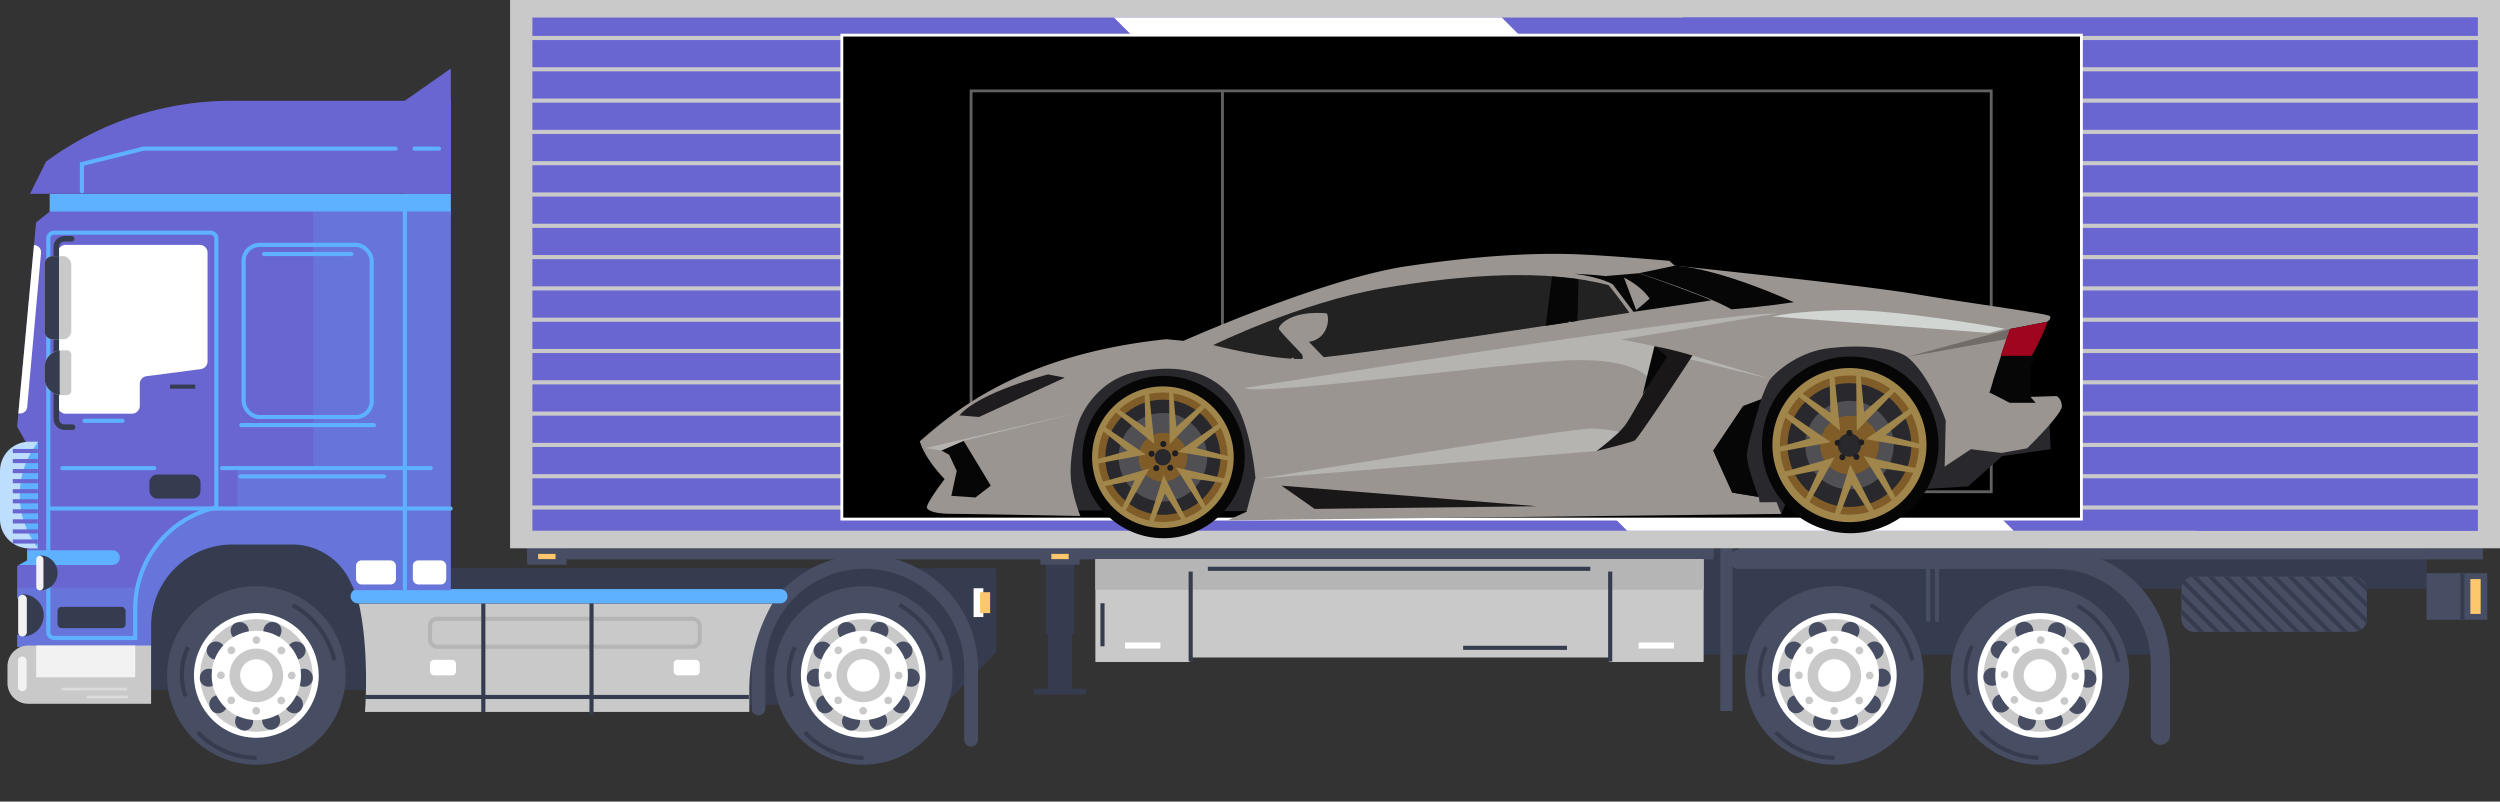 <svg xmlns="http://www.w3.org/2000/svg" xmlns:xlink="http://www.w3.org/1999/xlink" width="881.127" height="282.534" viewBox="0 0 881.127 282.534">
  <rect x="0" y="0" width="881.127" height="282.534" fill="#333333" stroke="none"/>
  <defs>
    <clipPath id="clip-path">
      <rect id="Rectangle_3815" data-name="Rectangle 3815" width="65.361" height="19.515" rx="4.492" transform="translate(867.796 359.645)" fill="none"/>
    </clipPath>
  </defs>
  <g id="Group_9265" data-name="Group 9265" transform="translate(-6529 -1523)">
    <g id="Group_9264" data-name="Group 9264" transform="translate(6430.042 1366.549)">
      <g id="Group_9197" data-name="Group 9197">
        <g id="Group_9179" data-name="Group 9179">
          <g id="Group_9162" data-name="Group 9162">
            <rect id="Rectangle_3796" data-name="Rectangle 3796" width="101.634" height="67.026" transform="translate(140.282 332.599)" fill="#363c4f"/>
            <path id="Path_1228" data-name="Path 1228" d="M431.607,404.829H230.467v-48.1H450.075v29.634Z" fill="#363c4f"/>
            <path id="Path_1229" data-name="Path 1229" d="M441.218,417.128V391.946a37.465,37.465,0,0,0-37.465-37.465h0a37.465,37.465,0,0,0-37.465,37.465v14.211" fill="none" stroke="#474e63" stroke-linecap="round" stroke-miterlimit="10" stroke-width="4.849"/>
            <g id="Group_9161" data-name="Group 9161">
              <rect id="Rectangle_3797" data-name="Rectangle 3797" width="3.435" height="10.148" transform="translate(442.101 363.782)" fill="#fff"/>
              <rect id="Rectangle_3798" data-name="Rectangle 3798" width="3.532" height="7.365" transform="translate(447.926 372.539) rotate(180)" fill="#ffc76b"/>
            </g>
          </g>
          <g id="Group_9163" data-name="Group 9163">
            <path id="Path_1230" data-name="Path 1230" d="M225.435,369.166c3.849,17.116,2.16,38.2,2.16,38.2H363.05v-7.7a61.1,61.1,0,0,1,8.156-30.5Z" fill="#c9c9c9"/>
            <rect id="Rectangle_3799" data-name="Rectangle 3799" width="95.065" height="9.853" rx="2.463" transform="translate(250.512 374.549)" fill="none" stroke="#b5b5b5" stroke-miterlimit="10" stroke-width="1.455"/>
            <line id="Line_6" data-name="Line 6" y2="38.318" transform="translate(269.306 369.075)" fill="none" stroke="#363c4f" stroke-miterlimit="10" stroke-width="1.455"/>
            <line id="Line_7" data-name="Line 7" y2="39.595" transform="translate(307.441 368.893)" fill="none" stroke="#363c4f" stroke-miterlimit="10" stroke-width="1.455"/>
            <line id="Line_8" data-name="Line 8" x2="135.316" transform="translate(227.595 402.102)" fill="none" stroke="#363c4f" stroke-miterlimit="10" stroke-width="1.455"/>
            <rect id="Rectangle_3800" data-name="Rectangle 3800" width="9.165" height="5.464" rx="1.322" transform="translate(336.412 389.01)" fill="#fff"/>
            <rect id="Rectangle_3801" data-name="Rectangle 3801" width="9.165" height="5.464" rx="1.322" transform="translate(250.512 389.01)" fill="#fff"/>
            <path id="Path_1231" data-name="Path 1231" d="M373.979,369.106H225.059a2.522,2.522,0,0,1-2.522-2.522h0a2.523,2.523,0,0,1,2.522-2.523h148.92a2.523,2.523,0,0,1,2.522,2.523h0A2.522,2.522,0,0,1,373.979,369.106Z" fill="#5eb1ff"/>
          </g>
          <g id="Group_9166" data-name="Group 9166">
            <circle id="Ellipse_2" data-name="Ellipse 2" cx="31.453" cy="31.453" r="31.453" transform="translate(151.39 417.766) rotate(-76.533)" fill="#474e63"/>
            <path id="Path_1232" data-name="Path 1232" d="M202.041,369.671a29.974,29.974,0,0,1,14.767,19.522" fill="none" stroke="#363c4f" stroke-miterlimit="10" stroke-width="1.455"/>
            <path id="Path_1233" data-name="Path 1233" d="M165.187,384.551a23.05,23.05,0,0,0-.819,17.341" fill="none" stroke="#363c4f" stroke-miterlimit="10" stroke-width="1.455"/>
            <path id="Path_1234" data-name="Path 1234" d="M168.711,414.536a28.413,28.413,0,0,0,20.678,9" fill="none" stroke="#363c4f" stroke-miterlimit="10" stroke-width="1.455"/>
            <circle id="Ellipse_3" data-name="Ellipse 3" cx="21.982" cy="21.982" r="21.982" transform="translate(160.649 406.557) rotate(-67.815)" fill="#fff"/>
            <circle id="Ellipse_4" data-name="Ellipse 4" cx="19.837" cy="19.837" r="19.837" transform="translate(169.467 374.666)" fill="#c9c9c9"/>
            <g id="Group_9164" data-name="Group 9164">
              <path id="Path_1235" data-name="Path 1235" d="M198.109,379.307a3.171,3.171,0,1,1-2.247-3.526A2.969,2.969,0,0,1,198.109,379.307Z" fill="#474e63"/>
              <path id="Path_1236" data-name="Path 1236" d="M205.581,388.044a3.171,3.171,0,1,1,.4-4.163A2.969,2.969,0,0,1,205.581,388.044Z" fill="#474e63"/>
              <path id="Path_1237" data-name="Path 1237" d="M206.531,398.459a3.183,3.183,0,1,1,2.686-3.226A2.982,2.982,0,0,1,206.531,398.459Z" fill="#474e63"/>
              <path id="Path_1238" data-name="Path 1238" d="M201.2,407.491a3.171,3.171,0,1,1,4.023-1.144A2.969,2.969,0,0,1,201.2,407.491Z" fill="#474e63"/>
              <path id="Path_1239" data-name="Path 1239" d="M191.8,412.028a3.171,3.171,0,1,1,3.967,1.324A2.971,2.971,0,0,1,191.8,412.028Z" fill="#474e63"/>
              <path id="Path_1240" data-name="Path 1240" d="M180.33,379.355a3.171,3.171,0,1,0,2.245-3.529A2.971,2.971,0,0,0,180.33,379.355Z" fill="#474e63"/>
              <path id="Path_1241" data-name="Path 1241" d="M172.878,388.044a3.171,3.171,0,1,0-.4-4.163A2.969,2.969,0,0,0,172.878,388.044Z" fill="#474e63"/>
              <path id="Path_1242" data-name="Path 1242" d="M172.066,398.445a3.17,3.17,0,1,0-2.676-3.214A2.97,2.97,0,0,0,172.066,398.445Z" fill="#474e63"/>
              <path id="Path_1243" data-name="Path 1243" d="M177.264,407.491a3.171,3.171,0,1,0-4.023-1.144A2.969,2.969,0,0,0,177.264,407.491Z" fill="#474e63"/>
              <path id="Path_1244" data-name="Path 1244" d="M187.829,412.133a3.171,3.171,0,1,0-3.87,1.585A2.971,2.971,0,0,0,187.829,412.133Z" fill="#474e63"/>
            </g>
            <circle id="Ellipse_5" data-name="Ellipse 5" cx="15.748" cy="15.748" r="15.748" transform="translate(173.556 378.755)" fill="#fff"/>
            <path id="Path_1245" data-name="Path 1245" d="M198.752,394.5a9.449,9.449,0,1,1-9.448-9.448A9.449,9.449,0,0,1,198.752,394.5Z" fill="#c9c9c9"/>
            <path id="Path_1246" data-name="Path 1246" d="M195.012,394.5A5.708,5.708,0,1,1,189.3,388.8,5.709,5.709,0,0,1,195.012,394.5Z" fill="#fff"/>
            <g id="Group_9165" data-name="Group 9165">
              <path id="Path_1247" data-name="Path 1247" d="M190.7,382.038a1.357,1.357,0,1,1-1.357-1.357A1.358,1.358,0,0,1,190.7,382.038Z" fill="#c9c9c9"/>
              <path id="Path_1248" data-name="Path 1248" d="M199.1,386.675a1.357,1.357,0,1,1,0-1.919A1.357,1.357,0,0,1,199.1,386.675Z" fill="#c9c9c9"/>
              <path id="Path_1249" data-name="Path 1249" d="M201.769,395.9a1.357,1.357,0,1,1,1.356-1.357A1.356,1.356,0,0,1,201.769,395.9Z" fill="#c9c9c9"/>
              <path id="Path_1250" data-name="Path 1250" d="M197.132,404.3a1.357,1.357,0,1,1,1.919,0A1.357,1.357,0,0,1,197.132,404.3Z" fill="#c9c9c9"/>
              <path id="Path_1251" data-name="Path 1251" d="M187.91,406.968a1.356,1.356,0,1,1,1.356,1.357A1.357,1.357,0,0,1,187.91,406.968Z" fill="#c9c9c9"/>
              <circle id="Ellipse_6" data-name="Ellipse 6" cx="1.357" cy="1.357" r="1.357" transform="translate(179.107 401.934)" fill="#c9c9c9"/>
              <path id="Path_1252" data-name="Path 1252" d="M176.839,393.109a1.357,1.357,0,1,1-1.357,1.357A1.357,1.357,0,0,1,176.839,393.109Z" fill="#c9c9c9"/>
              <path id="Path_1253" data-name="Path 1253" d="M181.475,384.7a1.357,1.357,0,1,1-1.919,0A1.357,1.357,0,0,1,181.475,384.7Z" fill="#c9c9c9"/>
            </g>
          </g>
          <g id="Group_9169" data-name="Group 9169">
            <circle id="Ellipse_7" data-name="Ellipse 7" cx="31.453" cy="31.453" r="31.453" transform="translate(358.738 394.503) rotate(-45)" fill="#474e63"/>
            <path id="Path_1254" data-name="Path 1254" d="M415.957,369.671a29.974,29.974,0,0,1,14.767,19.522" fill="none" stroke="#363c4f" stroke-miterlimit="10" stroke-width="1.455"/>
            <path id="Path_1255" data-name="Path 1255" d="M379.1,384.551a23.05,23.05,0,0,0-.819,17.341" fill="none" stroke="#363c4f" stroke-miterlimit="10" stroke-width="1.455"/>
            <path id="Path_1256" data-name="Path 1256" d="M382.627,414.536a28.413,28.413,0,0,0,20.678,9" fill="none" stroke="#363c4f" stroke-miterlimit="10" stroke-width="1.455"/>
            <circle id="Ellipse_8" data-name="Ellipse 8" cx="21.982" cy="21.982" r="21.982" transform="translate(379.187 414.222) rotate(-84.369)" fill="#fff"/>
            <circle id="Ellipse_9" data-name="Ellipse 9" cx="19.837" cy="19.837" r="19.837" transform="translate(383.383 374.666)" fill="#c9c9c9"/>
            <g id="Group_9167" data-name="Group 9167">
              <path id="Path_1257" data-name="Path 1257" d="M412.025,379.307a3.171,3.171,0,1,1-2.247-3.526A2.969,2.969,0,0,1,412.025,379.307Z" fill="#474e63"/>
              <path id="Path_1258" data-name="Path 1258" d="M419.5,388.044a3.17,3.17,0,1,1,.4-4.163A2.969,2.969,0,0,1,419.5,388.044Z" fill="#474e63"/>
              <path id="Path_1259" data-name="Path 1259" d="M420.447,398.459a3.183,3.183,0,1,1,2.686-3.226A2.982,2.982,0,0,1,420.447,398.459Z" fill="#474e63"/>
              <path id="Path_1260" data-name="Path 1260" d="M415.111,407.491a3.171,3.171,0,1,1,4.023-1.144A2.969,2.969,0,0,1,415.111,407.491Z" fill="#474e63"/>
              <path id="Path_1261" data-name="Path 1261" d="M405.717,412.028a3.171,3.171,0,1,1,3.967,1.324A2.971,2.971,0,0,1,405.717,412.028Z" fill="#474e63"/>
              <path id="Path_1262" data-name="Path 1262" d="M394.246,379.355a3.171,3.171,0,1,0,2.245-3.529A2.971,2.971,0,0,0,394.246,379.355Z" fill="#474e63"/>
              <path id="Path_1263" data-name="Path 1263" d="M386.794,388.044a3.171,3.171,0,1,0-.4-4.163A2.969,2.969,0,0,0,386.794,388.044Z" fill="#474e63"/>
              <path id="Path_1264" data-name="Path 1264" d="M385.982,398.445a3.17,3.17,0,1,0-2.676-3.214A2.969,2.969,0,0,0,385.982,398.445Z" fill="#474e63"/>
              <path id="Path_1265" data-name="Path 1265" d="M391.18,407.491a3.171,3.171,0,1,0-4.023-1.144A2.969,2.969,0,0,0,391.18,407.491Z" fill="#474e63"/>
              <path id="Path_1266" data-name="Path 1266" d="M401.745,412.133a3.171,3.171,0,1,0-3.87,1.585A2.971,2.971,0,0,0,401.745,412.133Z" fill="#474e63"/>
            </g>
            <circle id="Ellipse_10" data-name="Ellipse 10" cx="15.748" cy="15.748" r="15.748" transform="translate(387.472 378.755)" fill="#fff"/>
            <path id="Path_1267" data-name="Path 1267" d="M412.668,394.5a9.449,9.449,0,1,1-9.448-9.448A9.449,9.449,0,0,1,412.668,394.5Z" fill="#c9c9c9"/>
            <path id="Path_1268" data-name="Path 1268" d="M408.928,394.5a5.709,5.709,0,1,1-5.708-5.708A5.709,5.709,0,0,1,408.928,394.5Z" fill="#fff"/>
            <g id="Group_9168" data-name="Group 9168">
              <circle id="Ellipse_11" data-name="Ellipse 11" cx="1.357" cy="1.357" r="1.357" transform="translate(401.9 380.681)" fill="#c9c9c9"/>
              <path id="Path_1269" data-name="Path 1269" d="M413.019,386.675a1.357,1.357,0,1,1,0-1.919A1.357,1.357,0,0,1,413.019,386.675Z" fill="#c9c9c9"/>
              <path id="Path_1270" data-name="Path 1270" d="M415.685,395.9a1.357,1.357,0,1,1,1.356-1.357A1.356,1.356,0,0,1,415.685,395.9Z" fill="#c9c9c9"/>
              <path id="Path_1271" data-name="Path 1271" d="M411.048,404.3a1.357,1.357,0,1,1,1.919,0A1.357,1.357,0,0,1,411.048,404.3Z" fill="#c9c9c9"/>
              <path id="Path_1272" data-name="Path 1272" d="M401.826,406.968a1.357,1.357,0,1,1,1.356,1.357A1.357,1.357,0,0,1,401.826,406.968Z" fill="#c9c9c9"/>
              <circle id="Ellipse_12" data-name="Ellipse 12" cx="1.357" cy="1.357" r="1.357" transform="translate(393.022 401.934)" fill="#c9c9c9"/>
              <path id="Path_1273" data-name="Path 1273" d="M390.755,393.109a1.357,1.357,0,1,1-1.357,1.357A1.357,1.357,0,0,1,390.755,393.109Z" fill="#c9c9c9"/>
              <path id="Path_1274" data-name="Path 1274" d="M395.391,384.7a1.357,1.357,0,1,1-1.919,0A1.357,1.357,0,0,1,395.391,384.7Z" fill="#c9c9c9"/>
            </g>
          </g>
          <g id="Group_9178" data-name="Group 9178">
            <rect id="Rectangle_3802" data-name="Rectangle 3802" width="141.398" height="7.978" transform="translate(116.458 224.765)" fill="#5eb1ff"/>
            <g id="Group_9170" data-name="Group 9170">
              <path id="Path_1275" data-name="Path 1275" d="M257.856,191.976H180.443a110.023,110.023,0,0,0-65.254,21.44h0l-5.646,11.349H257.856Z" fill="#6a66d1"/>
              <path id="Path_1276" data-name="Path 1276" d="M241.591,191.976v32.789h16.265V180.6Z" fill="#6a66d1"/>
              <line id="Line_9" data-name="Line 9" x2="8.585" transform="translate(245.085 208.815)" fill="none" stroke="#5eb1ff" stroke-linecap="round" stroke-miterlimit="10" stroke-width="1.455"/>
              <path id="Path_1277" data-name="Path 1277" d="M238.385,208.815H149.607l-21.776,5.444v9.593" fill="none" stroke="#5eb1ff" stroke-linecap="round" stroke-miterlimit="10" stroke-width="1.455"/>
            </g>
            <g id="Group_9173" data-name="Group 9173">
              <path id="Path_1278" data-name="Path 1278" d="M257.856,364.456V231.014h-141.4l-4.778,3.822-6.687,71.975,3.529,6.283v40.883l-3.509,1.93v11.4l3.509,1.579v11.23h-3.509v4.387h47.2v-7.513a28.632,28.632,0,0,1,28.633-28.633h21.151a22.52,22.52,0,0,1,20.383,12.946l1.478,3.148Z" fill="#6a66d1"/>
              <path id="Path_1279" data-name="Path 1279" d="M152.208,376.995a28.633,28.633,0,0,1,28.633-28.633h21.151a22.52,22.52,0,0,1,20.383,12.946l1.478,3.148h34V231.014H209.4v90.228H182.651v14.332h-7.437S153.033,337.8,146.663,363.6H105.008v3.712l3.509,1.579v11.23h-3.509v4.387h47.2Z" fill="#5eb1ff" opacity="0.2"/>
              <path id="Path_1280" data-name="Path 1280" d="M110.931,242.849h0l-5.513,59.331h.632a2.5,2.5,0,0,0,2.49-2.277l4.882-54.329A2.5,2.5,0,0,0,110.931,242.849Z" fill="#fff"/>
              <rect id="Rectangle_3803" data-name="Rectangle 3803" width="45.145" height="60.671" rx="5.613" transform="translate(184.821 242.764)" fill="none" stroke="#5eb1ff" stroke-linecap="round" stroke-miterlimit="10" stroke-width="1.455"/>
              <path id="Path_1281" data-name="Path 1281" d="M150.628,289.03l19.075-2.48a2.762,2.762,0,0,0,2.406-2.738V245.526a2.763,2.763,0,0,0-2.762-2.762H122.081a2.762,2.762,0,0,0-2.761,2.762V299.48a2.761,2.761,0,0,0,2.761,2.761h23.38a2.762,2.762,0,0,0,2.762-2.761v-7.712A2.761,2.761,0,0,1,150.628,289.03Z" fill="#fff"/>
              <path id="Path_1282" data-name="Path 1282" d="M115.976,240.515v138.74a2.05,2.05,0,0,0,2.05,2.05h28.588V370.919a36.495,36.495,0,0,1,28.6-35.63h0V240.515a2.05,2.05,0,0,0-2.05-2.05H118.026A2.05,2.05,0,0,0,115.976,240.515Z" fill="none" stroke="#5eb1ff" stroke-linecap="round" stroke-miterlimit="10" stroke-width="1.455"/>
              <line id="Line_10" data-name="Line 10" x2="141.511" transform="translate(116.277 335.673)" fill="none" stroke="#5eb1ff" stroke-linecap="round" stroke-miterlimit="10" stroke-width="1.455"/>
              <line id="Line_11" data-name="Line 11" y2="135.866" transform="translate(241.659 228.032)" fill="none" stroke="#5eb1ff" stroke-linecap="round" stroke-miterlimit="10" stroke-width="1.455"/>
              <line id="Line_12" data-name="Line 12" x2="30.743" transform="translate(192.022 245.97)" fill="none" stroke="#5eb1ff" stroke-linecap="round" stroke-miterlimit="10" stroke-width="1.455"/>
              <rect id="Rectangle_3804" data-name="Rectangle 3804" width="18.022" height="8.481" rx="2.739" transform="translate(151.611 323.712)" fill="#363c4f"/>
              <rect id="Rectangle_3805" data-name="Rectangle 3805" width="14.057" height="8.481" rx="1.903" transform="translate(224.449 353.967)" fill="#fff"/>
              <rect id="Rectangle_3806" data-name="Rectangle 3806" width="11.779" height="8.481" rx="1.903" transform="translate(244.456 353.967)" fill="#fff"/>
              <line id="Line_13" data-name="Line 13" x2="73.595" transform="translate(177.195 321.434)" fill="none" stroke="#5eb1ff" stroke-linecap="round" stroke-miterlimit="10" stroke-width="1.455"/>
              <line id="Line_14" data-name="Line 14" x2="50.594" transform="translate(183.67 324.359)" fill="none" stroke="#5eb1ff" stroke-linecap="round" stroke-miterlimit="10" stroke-width="1.455"/>
              <line id="Line_15" data-name="Line 15" x2="32.399" transform="translate(120.903 321.434)" fill="none" stroke="#5eb1ff" stroke-linecap="round" stroke-miterlimit="10" stroke-width="1.455"/>
              <line id="Line_16" data-name="Line 16" x2="46.692" transform="translate(184.048 306.276)" fill="none" stroke="#5eb1ff" stroke-linecap="round" stroke-miterlimit="10" stroke-width="1.455"/>
              <line id="Line_17" data-name="Line 17" x2="13.403" transform="translate(128.759 304.762)" fill="none" stroke="#5eb1ff" stroke-linecap="round" stroke-miterlimit="10" stroke-width="1.455"/>
              <path id="Path_1283" data-name="Path 1283" d="M138.745,350.387H108.517v3.59l-2.908,1.6h33.136a2.6,2.6,0,0,0,0-5.19Z" fill="#5eb1ff"/>
              <rect id="Rectangle_3807" data-name="Rectangle 3807" width="24.03" height="7.493" rx="1.429" transform="translate(119.214 370.34)" fill="#363c4f"/>
              <path id="Path_1284" data-name="Path 1284" d="M158.853,292.717h8.921" fill="none" stroke="#363c4f" stroke-miterlimit="10" stroke-width="1.455"/>
              <g id="Group_9172" data-name="Group 9172">
                <path id="Rectangle_3808" data-name="Rectangle 3808" d="M10.329,0h3.024a0,0,0,0,1,0,0V37.594a0,0,0,0,1,0,0H10.329A10.329,10.329,0,0,1,0,27.265V10.329A10.329,10.329,0,0,1,10.329,0Z" transform="translate(98.958 312.132)" fill="#bddeff"/>
                <path id="Path_1285" data-name="Path 1285" d="M112.312,349.726l-1.546-2.382a30.168,30.168,0,0,1-4.857-16.415h0a30.168,30.168,0,0,1,4.857-16.415l1.546-2.382Z" fill="#5eb1ff"/>
                <g id="Group_9171" data-name="Group 9171">
                  <line id="Line_18" data-name="Line 18" x1="8.842" transform="translate(103.47 315.411)" fill="none" stroke="#6a66d1" stroke-miterlimit="10" stroke-width="1.455"/>
                  <line id="Line_19" data-name="Line 19" x2="8.842" transform="translate(103.47 318.955)" fill="none" stroke="#6a66d1" stroke-miterlimit="10" stroke-width="1.455"/>
                  <line id="Line_20" data-name="Line 20" x2="8.842" transform="translate(103.47 322.498)" fill="none" stroke="#6a66d1" stroke-miterlimit="10" stroke-width="1.455"/>
                  <line id="Line_21" data-name="Line 21" x2="8.842" transform="translate(103.47 326.041)" fill="none" stroke="#6a66d1" stroke-miterlimit="10" stroke-width="1.455"/>
                  <line id="Line_22" data-name="Line 22" x2="8.842" transform="translate(103.47 329.585)" fill="none" stroke="#6a66d1" stroke-miterlimit="10" stroke-width="1.455"/>
                  <line id="Line_23" data-name="Line 23" x2="8.842" transform="translate(103.47 333.128)" fill="none" stroke="#6a66d1" stroke-miterlimit="10" stroke-width="1.455"/>
                  <line id="Line_24" data-name="Line 24" x2="8.842" transform="translate(103.47 336.671)" fill="none" stroke="#6a66d1" stroke-miterlimit="10" stroke-width="1.455"/>
                  <line id="Line_25" data-name="Line 25" x2="8.842" transform="translate(103.47 340.215)" fill="none" stroke="#6a66d1" stroke-miterlimit="10" stroke-width="1.455"/>
                  <line id="Line_26" data-name="Line 26" x2="8.842" transform="translate(103.47 343.758)" fill="none" stroke="#6a66d1" stroke-miterlimit="10" stroke-width="1.455"/>
                  <line id="Line_27" data-name="Line 27" x2="8.842" transform="translate(103.47 347.301)" fill="none" stroke="#6a66d1" stroke-miterlimit="10" stroke-width="1.455"/>
                </g>
              </g>
            </g>
            <g id="Group_9174" data-name="Group 9174">
              <path id="Path_1286" data-name="Path 1286" d="M124.213,240.6h-2.468a2.946,2.946,0,0,0-2.946,2.946v60.51a2.946,2.946,0,0,0,2.946,2.946h2.787" fill="none" stroke="#363c4f" stroke-linecap="round" stroke-miterlimit="10" stroke-width="1.939"/>
              <rect id="Rectangle_3809" data-name="Rectangle 3809" width="9.422" height="29.314" rx="2.902" transform="translate(114.655 246.722)" fill="#c9c9c9"/>
              <path id="Rectangle_3810" data-name="Rectangle 3810" d="M6.062,0H7.916A1.506,1.506,0,0,1,9.422,1.506V14.259a1.506,1.506,0,0,1-1.506,1.506H6.062A6.062,6.062,0,0,1,0,9.7V6.062A6.062,6.062,0,0,1,6.062,0Z" transform="translate(114.655 279.923)" fill="#c9c9c9"/>
              <path id="Path_1287" data-name="Path 1287" d="M120,279.968a6.06,6.06,0,0,0-5.349,6.017v3.642A6.059,6.059,0,0,0,120,295.643Z" fill="#363c4f"/>
              <path id="Path_1288" data-name="Path 1288" d="M119.747,246.722h-2.19a2.9,2.9,0,0,0-2.9,2.9v23.51a2.9,2.9,0,0,0,2.9,2.9h2.19Z" fill="#363c4f"/>
            </g>
            <g id="Group_9175" data-name="Group 9175">
              <path id="Path_1289" data-name="Path 1289" d="M107.1,365.92v14.847a7.425,7.425,0,0,0,0-14.847Z" fill="#363c4f"/>
              <path id="Path_1290" data-name="Path 1290" d="M106.887,380.774h0a1.528,1.528,0,0,1-1.528-1.528V367.637a1.528,1.528,0,0,1,1.528-1.527h0a1.527,1.527,0,0,1,1.527,1.527v11.609A1.528,1.528,0,0,1,106.887,380.774Z" fill="#f2f2f2"/>
            </g>
            <g id="Group_9176" data-name="Group 9176">
              <path id="Path_1291" data-name="Path 1291" d="M113.181,352.212v12.309a6.155,6.155,0,0,0,0-12.309Z" fill="#363c4f"/>
              <path id="Path_1292" data-name="Path 1292" d="M113.007,364.527h0a1.266,1.266,0,0,1-1.266-1.266v-9.625a1.266,1.266,0,0,1,1.266-1.267h0a1.267,1.267,0,0,1,1.267,1.267v9.625A1.266,1.266,0,0,1,113.007,364.527Z" fill="#f2f2f2"/>
            </g>
            <g id="Group_9177" data-name="Group 9177">
              <path id="Rectangle_3811" data-name="Rectangle 3811" d="M7.316,0h43.3a0,0,0,0,1,0,0V20.523a0,0,0,0,1,0,0H7.316A7.316,7.316,0,0,1,0,13.207V7.316A7.316,7.316,0,0,1,7.316,0Z" transform="translate(101.593 383.974)" fill="#c9c9c9"/>
              <rect id="Rectangle_3812" data-name="Rectangle 3812" width="34.9" height="11.184" transform="translate(111.715 383.974)" fill="#f2f2f2"/>
              <path id="Path_1293" data-name="Path 1293" d="M108.338,398.537v-9.179a1.526,1.526,0,0,0-1.527-1.527h0a1.526,1.526,0,0,0-1.527,1.527v9.179a1.527,1.527,0,0,0,1.527,1.527h0A1.527,1.527,0,0,0,108.338,398.537Z" fill="#f2f2f2"/>
              <path id="Path_1294" data-name="Path 1294" d="M120.605,399.315h23.183" fill="none" stroke="#dbdbdb" stroke-miterlimit="10" stroke-width="0.97"/>
              <path id="Path_1295" data-name="Path 1295" d="M129.507,402.1h14.466" fill="none" stroke="#dbdbdb" stroke-miterlimit="10" stroke-width="0.97"/>
            </g>
          </g>
        </g>
        <g id="Group_9196" data-name="Group 9196">
          <g id="Group_9186" data-name="Group 9186">
            <rect id="Rectangle_3813" data-name="Rectangle 3813" width="133.819" height="16.418" transform="translate(820.402 347.564)" fill="#363c4f"/>
            <g id="Group_9183" data-name="Group 9183">
              <rect id="Rectangle_3814" data-name="Rectangle 3814" width="65.361" height="19.515" rx="4.492" transform="translate(867.796 359.645)" fill="#474e63"/>
              <g id="Group_9182" data-name="Group 9182">
                <g id="Group_9181" data-name="Group 9181" clip-path="url(#clip-path)">
                  <g id="Group_9180" data-name="Group 9180">
                    <line id="Line_28" data-name="Line 28" x2="31.251" y2="31.252" transform="translate(847.814 352.036)" fill="none" stroke="#363c4f" stroke-miterlimit="10" stroke-width="1.455"/>
                    <line id="Line_29" data-name="Line 29" x2="31.251" y2="31.252" transform="translate(853.45 352.036)" fill="none" stroke="#363c4f" stroke-miterlimit="10" stroke-width="1.455"/>
                    <line id="Line_30" data-name="Line 30" x2="31.251" y2="31.252" transform="translate(859.085 352.036)" fill="none" stroke="#363c4f" stroke-miterlimit="10" stroke-width="1.455"/>
                    <line id="Line_31" data-name="Line 31" x2="31.251" y2="31.252" transform="translate(864.721 352.036)" fill="none" stroke="#363c4f" stroke-miterlimit="10" stroke-width="1.455"/>
                    <line id="Line_32" data-name="Line 32" x2="31.251" y2="31.252" transform="translate(870.356 352.036)" fill="none" stroke="#363c4f" stroke-miterlimit="10" stroke-width="1.455"/>
                    <line id="Line_33" data-name="Line 33" x2="31.251" y2="31.252" transform="translate(875.991 352.036)" fill="none" stroke="#363c4f" stroke-miterlimit="10" stroke-width="1.455"/>
                    <line id="Line_34" data-name="Line 34" x2="31.251" y2="31.252" transform="translate(881.627 352.036)" fill="none" stroke="#363c4f" stroke-miterlimit="10" stroke-width="1.455"/>
                    <line id="Line_35" data-name="Line 35" x2="31.252" y2="31.252" transform="translate(887.262 352.036)" fill="none" stroke="#363c4f" stroke-miterlimit="10" stroke-width="1.455"/>
                    <line id="Line_36" data-name="Line 36" x2="31.252" y2="31.252" transform="translate(892.898 352.036)" fill="none" stroke="#363c4f" stroke-miterlimit="10" stroke-width="1.455"/>
                    <line id="Line_37" data-name="Line 37" x2="31.252" y2="31.252" transform="translate(898.533 352.036)" fill="none" stroke="#363c4f" stroke-miterlimit="10" stroke-width="1.455"/>
                    <line id="Line_38" data-name="Line 38" x2="31.252" y2="31.252" transform="translate(904.168 352.036)" fill="none" stroke="#363c4f" stroke-miterlimit="10" stroke-width="1.455"/>
                    <line id="Line_39" data-name="Line 39" x2="31.252" y2="31.252" transform="translate(909.804 352.036)" fill="none" stroke="#363c4f" stroke-miterlimit="10" stroke-width="1.455"/>
                    <line id="Line_40" data-name="Line 40" x2="31.252" y2="31.252" transform="translate(915.439 352.036)" fill="none" stroke="#363c4f" stroke-miterlimit="10" stroke-width="1.455"/>
                    <line id="Line_41" data-name="Line 41" x2="31.252" y2="31.252" transform="translate(921.075 352.036)" fill="none" stroke="#363c4f" stroke-miterlimit="10" stroke-width="1.455"/>
                  </g>
                </g>
              </g>
            </g>
            <path id="Path_1296" data-name="Path 1296" d="M860.173,387.2H696.283V350.011H818.074a42.423,42.423,0,0,1,42.1,37.191Z" fill="#363c4f"/>
            <path id="Path_1297" data-name="Path 1297" d="M856.67,374.834a42.428,42.428,0,0,0-38.6-24.823H696.283v24.823Z" fill="#363c4f"/>
            <rect id="Rectangle_3816" data-name="Rectangle 3816" width="418.146" height="3.903" transform="translate(284.784 349.694)" fill="#474e63"/>
            <rect id="Rectangle_3817" data-name="Rectangle 3817" width="262.171" height="3.903" transform="translate(711.862 349.694)" fill="#474e63"/>
            <rect id="Rectangle_3818" data-name="Rectangle 3818" width="4.241" height="57.359" transform="translate(705.303 349.694)" fill="#474e63"/>
            <rect id="Rectangle_3819" data-name="Rectangle 3819" width="13.83" height="5.783" transform="translate(284.784 349.694)" fill="#474e63"/>
            <rect id="Rectangle_3820" data-name="Rectangle 3820" width="6.118" height="1.841" transform="translate(288.64 351.665)" fill="#ffc76b"/>
            <g id="Group_9184" data-name="Group 9184">
              <rect id="Rectangle_3821" data-name="Rectangle 3821" width="8.463" height="19.28" transform="translate(468.332 379.941)" fill="#363c4f"/>
              <rect id="Rectangle_3822" data-name="Rectangle 3822" width="18.346" height="2.025" transform="translate(463.39 399.221)" fill="#363c4f"/>
              <rect id="Rectangle_3823" data-name="Rectangle 3823" width="10.083" height="30.247" transform="translate(467.522 349.694)" fill="#363c4f"/>
              <rect id="Rectangle_3824" data-name="Rectangle 3824" width="13.83" height="5.783" transform="translate(465.648 349.694)" fill="#474e63"/>
              <rect id="Rectangle_3825" data-name="Rectangle 3825" width="6.118" height="1.841" transform="translate(469.504 351.665)" fill="#ffc76b"/>
            </g>
            <path id="Path_1298" data-name="Path 1298" d="M711.862,353.6H823.515a36.868,36.868,0,0,1,36.868,36.868v25.1" fill="none" stroke="#474e63" stroke-linecap="round" stroke-miterlimit="10" stroke-width="6.788"/>
            <g id="Group_9185" data-name="Group 9185">
              <rect id="Rectangle_3826" data-name="Rectangle 3826" width="21.374" height="16.418" transform="translate(975.595 374.891) rotate(180)" fill="#474e63"/>
              <line id="Line_42" data-name="Line 42" y2="16.142" transform="translate(966.836 358.611)" fill="none" stroke="#363c4f" stroke-miterlimit="10" stroke-width="1.455"/>
              <rect id="Rectangle_3827" data-name="Rectangle 3827" width="3.626" height="12.282" transform="translate(969.644 360.541)" fill="#ffc76b"/>
            </g>
            <line id="Line_43" data-name="Line 43" y2="21.424" transform="translate(778.538 353.536)" fill="none" stroke="#474e63" stroke-linecap="round" stroke-miterlimit="10" stroke-width="1.455"/>
            <line id="Line_44" data-name="Line 44" y2="21.424" transform="translate(781.634 353.536)" fill="none" stroke="#474e63" stroke-linecap="round" stroke-miterlimit="10" stroke-width="1.455"/>
          </g>
          <g id="Group_9189" data-name="Group 9189">
            <circle id="Ellipse_13" data-name="Ellipse 13" cx="31.453" cy="31.453" r="31.453" transform="translate(707.553 417.766) rotate(-76.533)" fill="#474e63"/>
            <path id="Path_1299" data-name="Path 1299" d="M758.2,369.671a29.98,29.98,0,0,1,14.767,19.522" fill="none" stroke="#363c4f" stroke-miterlimit="10" stroke-width="1.455"/>
            <path id="Path_1300" data-name="Path 1300" d="M721.349,384.551a23.054,23.054,0,0,0-.819,17.341" fill="none" stroke="#363c4f" stroke-miterlimit="10" stroke-width="1.455"/>
            <path id="Path_1301" data-name="Path 1301" d="M724.873,414.536a28.413,28.413,0,0,0,20.678,9" fill="none" stroke="#363c4f" stroke-miterlimit="10" stroke-width="1.455"/>
            <circle id="Ellipse_14" data-name="Ellipse 14" cx="21.982" cy="21.982" r="21.982" transform="matrix(0.159, -0.987, 0.987, 0.159, 720.267, 412.708)" fill="#fff"/>
            <circle id="Ellipse_15" data-name="Ellipse 15" cx="19.837" cy="19.837" r="19.837" transform="translate(725.629 374.666)" fill="#c9c9c9"/>
            <g id="Group_9187" data-name="Group 9187">
              <path id="Path_1302" data-name="Path 1302" d="M754.272,379.307a3.171,3.171,0,1,1-2.248-3.526A2.97,2.97,0,0,1,754.272,379.307Z" fill="#474e63"/>
              <path id="Path_1303" data-name="Path 1303" d="M761.744,388.044a3.171,3.171,0,1,1,.4-4.163A2.969,2.969,0,0,1,761.744,388.044Z" fill="#474e63"/>
              <path id="Path_1304" data-name="Path 1304" d="M762.694,398.459a3.183,3.183,0,1,1,2.685-3.226A2.981,2.981,0,0,1,762.694,398.459Z" fill="#474e63"/>
              <path id="Path_1305" data-name="Path 1305" d="M757.358,407.491a3.171,3.171,0,1,1,4.022-1.144A2.969,2.969,0,0,1,757.358,407.491Z" fill="#474e63"/>
              <path id="Path_1306" data-name="Path 1306" d="M747.963,412.028a3.171,3.171,0,1,1,3.967,1.324A2.971,2.971,0,0,1,747.963,412.028Z" fill="#474e63"/>
              <path id="Path_1307" data-name="Path 1307" d="M736.493,379.355a3.171,3.171,0,1,0,2.244-3.529A2.97,2.97,0,0,0,736.493,379.355Z" fill="#474e63"/>
              <path id="Path_1308" data-name="Path 1308" d="M729.04,388.044a3.171,3.171,0,1,0-.4-4.163A2.969,2.969,0,0,0,729.04,388.044Z" fill="#474e63"/>
              <path id="Path_1309" data-name="Path 1309" d="M728.229,398.445a3.171,3.171,0,1,0-2.676-3.214A2.969,2.969,0,0,0,728.229,398.445Z" fill="#474e63"/>
              <path id="Path_1310" data-name="Path 1310" d="M733.426,407.491a3.171,3.171,0,1,0-4.022-1.144A2.969,2.969,0,0,0,733.426,407.491Z" fill="#474e63"/>
              <path id="Path_1311" data-name="Path 1311" d="M743.991,412.133a3.171,3.171,0,1,0-3.87,1.585A2.97,2.97,0,0,0,743.991,412.133Z" fill="#474e63"/>
            </g>
            <circle id="Ellipse_16" data-name="Ellipse 16" cx="15.748" cy="15.748" r="15.748" transform="translate(729.719 378.755)" fill="#fff"/>
            <circle id="Ellipse_17" data-name="Ellipse 17" cx="9.449" cy="9.449" r="9.449" transform="translate(736.018 385.054)" fill="#c9c9c9"/>
            <path id="Path_1312" data-name="Path 1312" d="M751.175,394.5a5.708,5.708,0,1,1-5.709-5.708A5.709,5.709,0,0,1,751.175,394.5Z" fill="#fff"/>
            <g id="Group_9188" data-name="Group 9188">
              <path id="Path_1313" data-name="Path 1313" d="M746.86,382.038a1.357,1.357,0,1,1-1.357-1.357A1.357,1.357,0,0,1,746.86,382.038Z" fill="#c9c9c9"/>
              <path id="Path_1314" data-name="Path 1314" d="M755.266,386.675a1.357,1.357,0,1,1,0-1.919A1.359,1.359,0,0,1,755.266,386.675Z" fill="#c9c9c9"/>
              <path id="Path_1315" data-name="Path 1315" d="M757.931,395.9a1.357,1.357,0,1,1,1.357-1.357A1.357,1.357,0,0,1,757.931,395.9Z" fill="#c9c9c9"/>
              <circle id="Ellipse_18" data-name="Ellipse 18" cx="1.357" cy="1.357" r="1.357" transform="translate(752.897 401.987)" fill="#c9c9c9"/>
              <path id="Path_1316" data-name="Path 1316" d="M744.072,406.968a1.357,1.357,0,1,1,1.357,1.357A1.358,1.358,0,0,1,744.072,406.968Z" fill="#c9c9c9"/>
              <path id="Path_1317" data-name="Path 1317" d="M735.666,402.332a1.357,1.357,0,1,1,0,1.918A1.357,1.357,0,0,1,735.666,402.332Z" fill="#c9c9c9"/>
              <path id="Path_1318" data-name="Path 1318" d="M733,393.109a1.357,1.357,0,1,1-1.357,1.357A1.358,1.358,0,0,1,733,393.109Z" fill="#c9c9c9"/>
              <path id="Path_1319" data-name="Path 1319" d="M737.638,384.7a1.357,1.357,0,1,1-1.919,0A1.357,1.357,0,0,1,737.638,384.7Z" fill="#c9c9c9"/>
            </g>
          </g>
          <g id="Group_9192" data-name="Group 9192">
            <circle id="Ellipse_19" data-name="Ellipse 19" cx="31.453" cy="31.453" r="31.453" transform="matrix(0.591, -0.807, 0.807, 0.591, 773.975, 401.278)" fill="#474e63"/>
            <path id="Path_1320" data-name="Path 1320" d="M831.16,369.926a29.973,29.973,0,0,1,14.381,19.808" fill="none" stroke="#363c4f" stroke-miterlimit="10" stroke-width="1.455"/>
            <path id="Path_1321" data-name="Path 1321" d="M794.021,384.08a23.047,23.047,0,0,0-1.159,17.321" fill="none" stroke="#363c4f" stroke-miterlimit="10" stroke-width="1.455"/>
            <path id="Path_1322" data-name="Path 1322" d="M796.956,414.128a28.412,28.412,0,0,0,20.5,9.4" fill="none" stroke="#363c4f" stroke-miterlimit="10" stroke-width="1.455"/>
            <circle id="Ellipse_20" data-name="Ellipse 20" cx="21.982" cy="21.982" r="21.982" transform="translate(793.824 414.123) rotate(-84.133)" fill="#fff"/>
            <path id="Path_1323" data-name="Path 1323" d="M837.771,394.892a19.837,19.837,0,1,1-19.444-20.222A19.837,19.837,0,0,1,837.771,394.892Z" fill="#c9c9c9"/>
            <g id="Group_9190" data-name="Group 9190">
              <path id="Path_1324" data-name="Path 1324" d="M827.04,379.483a3.171,3.171,0,1,1-2.178-3.57A2.97,2.97,0,0,1,827.04,379.483Z" fill="#474e63"/>
              <path id="Path_1325" data-name="Path 1325" d="M834.339,388.365a3.171,3.171,0,1,1,.478-4.155A2.969,2.969,0,0,1,834.339,388.365Z" fill="#474e63"/>
              <path id="Path_1326" data-name="Path 1326" d="M835.084,398.8a3.183,3.183,0,1,1,2.748-3.172A2.98,2.98,0,0,1,835.084,398.8Z" fill="#474e63"/>
              <path id="Path_1327" data-name="Path 1327" d="M829.572,407.722a3.171,3.171,0,1,1,4.044-1.065A2.97,2.97,0,0,1,829.572,407.722Z" fill="#474e63"/>
              <path id="Path_1328" data-name="Path 1328" d="M820.09,412.073a3.171,3.171,0,1,1,3.94,1.4A2.971,2.971,0,0,1,820.09,412.073Z" fill="#474e63"/>
              <path id="Path_1329" data-name="Path 1329" d="M809.263,379.182a3.171,3.171,0,1,0,2.314-3.484A2.971,2.971,0,0,0,809.263,379.182Z" fill="#474e63"/>
              <path id="Path_1330" data-name="Path 1330" d="M801.641,387.723a3.171,3.171,0,1,0-.314-4.17A2.969,2.969,0,0,0,801.641,387.723Z" fill="#474e63"/>
              <path id="Path_1331" data-name="Path 1331" d="M800.626,398.106a3.171,3.171,0,1,0-2.612-3.266A2.97,2.97,0,0,0,800.626,398.106Z" fill="#474e63"/>
              <path id="Path_1332" data-name="Path 1332" d="M805.645,407.252a3.17,3.17,0,1,0-4-1.223A2.97,2.97,0,0,0,805.645,407.252Z" fill="#474e63"/>
              <path id="Path_1333" data-name="Path 1333" d="M816.117,412.1a3.171,3.171,0,1,0-3.9,1.51A2.97,2.97,0,0,0,816.117,412.1Z" fill="#474e63"/>
            </g>
            <circle id="Ellipse_21" data-name="Ellipse 21" cx="15.748" cy="15.748" r="15.748" transform="matrix(0.719, -0.695, 0.695, 0.719, 795.67, 394.129)" fill="#fff"/>
            <path id="Path_1334" data-name="Path 1334" d="M827.384,394.689a9.448,9.448,0,1,1-9.261-9.633A9.449,9.449,0,0,1,827.384,394.689Z" fill="#c9c9c9"/>
            <path id="Path_1335" data-name="Path 1335" d="M823.645,394.615a5.709,5.709,0,1,1-5.6-5.819A5.708,5.708,0,0,1,823.645,394.615Z" fill="#fff"/>
            <g id="Group_9191" data-name="Group 9191">
              <path id="Path_1336" data-name="Path 1336" d="M819.576,382.068a1.357,1.357,0,1,1-1.33-1.383A1.358,1.358,0,0,1,819.576,382.068Z" fill="#c9c9c9"/>
              <path id="Path_1337" data-name="Path 1337" d="M827.889,386.868a1.356,1.356,0,1,1,.038-1.918A1.356,1.356,0,0,1,827.889,386.868Z" fill="#c9c9c9"/>
              <path id="Path_1338" data-name="Path 1338" d="M830.373,396.141a1.356,1.356,0,1,1,1.383-1.329A1.356,1.356,0,0,1,830.373,396.141Z" fill="#c9c9c9"/>
              <path id="Path_1339" data-name="Path 1339" d="M825.572,404.455a1.357,1.357,0,1,1,1.918.037A1.358,1.358,0,0,1,825.572,404.455Z" fill="#c9c9c9"/>
              <path id="Path_1340" data-name="Path 1340" d="M816.3,406.938a1.357,1.357,0,1,1,1.33,1.384A1.356,1.356,0,0,1,816.3,406.938Z" fill="#c9c9c9"/>
              <path id="Path_1341" data-name="Path 1341" d="M807.986,402.138a1.357,1.357,0,1,1-.038,1.918A1.356,1.356,0,0,1,807.986,402.138Z" fill="#c9c9c9"/>
              <path id="Path_1342" data-name="Path 1342" d="M805.5,392.865a1.357,1.357,0,1,1-1.383,1.33A1.356,1.356,0,0,1,805.5,392.865Z" fill="#c9c9c9"/>
              <path id="Path_1343" data-name="Path 1343" d="M810.3,384.552a1.356,1.356,0,1,1-1.918-.038A1.357,1.357,0,0,1,810.3,384.552Z" fill="#c9c9c9"/>
            </g>
          </g>
          <g id="Group_9193" data-name="Group 9193">
            <path id="Path_1344" data-name="Path 1344" d="M666.318,353.537H485.026v36.23h33.389v-1.587h147.6v1.587H699.4v-36.23Z" fill="#c9c9c9"/>
            <rect id="Rectangle_3828" data-name="Rectangle 3828" width="214.377" height="10.772" transform="translate(485.026 353.537)" fill="#b5b5b5"/>
            <rect id="Rectangle_3829" data-name="Rectangle 3829" width="12.439" height="2.128" transform="translate(495.501 382.893)" fill="#fff"/>
            <rect id="Rectangle_3830" data-name="Rectangle 3830" width="12.439" height="2.128" transform="translate(676.49 382.893)" fill="#fff"/>
            <line id="Line_45" data-name="Line 45" y2="15.175" transform="translate(487.531 369.069)" fill="none" stroke="#363c4f" stroke-miterlimit="10" stroke-width="1.455"/>
            <line id="Line_46" data-name="Line 46" x2="36.599" transform="translate(614.646 384.779)" fill="none" stroke="#363c4f" stroke-miterlimit="10" stroke-width="1.455"/>
            <line id="Line_47" data-name="Line 47" x2="134.792" transform="translate(524.666 356.928)" fill="none" stroke="#363c4f" stroke-miterlimit="10" stroke-width="1.455"/>
            <line id="Line_48" data-name="Line 48" y1="31.705" transform="translate(666.472 357.899)" fill="none" stroke="#363c4f" stroke-miterlimit="10" stroke-width="1.455"/>
            <line id="Line_49" data-name="Line 49" y1="31.705" transform="translate(518.613 357.899)" fill="none" stroke="#363c4f" stroke-miterlimit="10" stroke-width="1.455"/>
          </g>
          <g id="Group_9195" data-name="Group 9195">
            <rect id="Rectangle_3831" data-name="Rectangle 3831" width="701.354" height="193.243" transform="translate(278.731 156.451)" fill="#c9c9c9"/>
            <path id="Path_1384" data-name="Path 1384" d="M0,0H685.619V180.87H0Z" transform="translate(286.598 162.637)" fill="#6a66d1"/>
            <path id="Path_1345" data-name="Path 1345" d="M546.621,217.668l70.374,70.374,55.466,55.465H808.676q-29.93-30.031-59.858-60.063-34.969-35.085-69.955-70.154-25.284-25.338-50.593-50.653H491.591Z" fill="#fff"/>
            <path id="Path_1346" data-name="Path 1346" d="M872.917,343.507h99.3V162.637H692.047Z" fill="#6a66d1"/>
            <g id="Group_9194" data-name="Group 9194">
              <line id="Line_50" data-name="Line 50" x2="697.708" transform="translate(280.813 169.837)" fill="none" stroke="#c9c9c9" stroke-miterlimit="10" stroke-width="1.455"/>
              <line id="Line_51" data-name="Line 51" x2="697.708" transform="translate(280.813 180.87)" fill="none" stroke="#c9c9c9" stroke-miterlimit="10" stroke-width="1.455"/>
              <line id="Line_52" data-name="Line 52" x2="697.708" transform="translate(280.813 191.902)" fill="none" stroke="#c9c9c9" stroke-miterlimit="10" stroke-width="1.455"/>
              <line id="Line_53" data-name="Line 53" x2="697.708" transform="translate(280.813 202.935)" fill="none" stroke="#c9c9c9" stroke-miterlimit="10" stroke-width="1.455"/>
              <line id="Line_54" data-name="Line 54" x2="697.708" transform="translate(280.813 213.968)" fill="none" stroke="#c9c9c9" stroke-miterlimit="10" stroke-width="1.455"/>
              <line id="Line_55" data-name="Line 55" x2="697.708" transform="translate(280.813 225.001)" fill="none" stroke="#c9c9c9" stroke-miterlimit="10" stroke-width="1.455"/>
              <line id="Line_56" data-name="Line 56" x2="697.708" transform="translate(280.813 236.034)" fill="none" stroke="#c9c9c9" stroke-miterlimit="10" stroke-width="1.455"/>
              <line id="Line_57" data-name="Line 57" x2="697.708" transform="translate(280.813 247.066)" fill="none" stroke="#c9c9c9" stroke-miterlimit="10" stroke-width="1.455"/>
              <line id="Line_58" data-name="Line 58" x2="697.708" transform="translate(280.813 258.099)" fill="none" stroke="#c9c9c9" stroke-miterlimit="10" stroke-width="1.455"/>
              <line id="Line_59" data-name="Line 59" x2="697.708" transform="translate(280.813 269.132)" fill="none" stroke="#c9c9c9" stroke-miterlimit="10" stroke-width="1.455"/>
              <line id="Line_60" data-name="Line 60" x2="697.708" transform="translate(280.813 280.165)" fill="none" stroke="#c9c9c9" stroke-miterlimit="10" stroke-width="1.455"/>
              <line id="Line_61" data-name="Line 61" x2="697.708" transform="translate(280.813 291.198)" fill="none" stroke="#c9c9c9" stroke-miterlimit="10" stroke-width="1.455"/>
              <line id="Line_62" data-name="Line 62" x2="697.708" transform="translate(280.813 302.231)" fill="none" stroke="#c9c9c9" stroke-miterlimit="10" stroke-width="1.455"/>
              <line id="Line_63" data-name="Line 63" x2="697.708" transform="translate(280.813 313.263)" fill="none" stroke="#c9c9c9" stroke-miterlimit="10" stroke-width="1.455"/>
              <line id="Line_64" data-name="Line 64" x2="697.708" transform="translate(280.813 324.296)" fill="none" stroke="#c9c9c9" stroke-miterlimit="10" stroke-width="1.455"/>
              <line id="Line_65" data-name="Line 65" x2="697.708" transform="translate(280.813 335.329)" fill="none" stroke="#c9c9c9" stroke-miterlimit="10" stroke-width="1.455"/>
            </g>
          </g>
        </g>
        <rect id="Rectangle_3833" data-name="Rectangle 3833" width="436.884" height="170.567" transform="translate(395.666 168.837)" stroke="#fff" stroke-miterlimit="10" stroke-width="1"/>
      </g>
      <g id="Group_9198" data-name="Group 9198" opacity="0.38">
        <rect id="Rectangle_3834" data-name="Rectangle 3834" width="359.551" height="141.285" transform="translate(441.218 188.485)" fill="none" stroke="#fff" stroke-miterlimit="10" stroke-width="1"/>
        <line id="Line_66" data-name="Line 66" y2="143.389" transform="translate(529.814 188.485)" fill="none" stroke="#fff" stroke-miterlimit="10" stroke-width="1"/>
      </g>
      <g id="Group_9263" data-name="Group 9263">
        <g id="Group_9199" data-name="Group 9199">
          <path id="Path_1347" data-name="Path 1347" d="M815.048,281.863h1.008l-.693,2.584-.567.63-.189,11.251,1.8,2.08h-9.171l-7.091-3.5,4.191-13.3Z" fill="#070606"/>
        </g>
        <g id="Group_9200" data-name="Group 9200">
          <path id="Path_1348" data-name="Path 1348" d="M821.32,305.594l.378,9.171-17.113,2.458-12.007,10.683-16.639.946-47.556,5.105-1.638,3.624L477.087,336.32l-4.727-19.286,7-23.069s17.207-10.589,17.963-10.589,27.04,0,27.985.189,34.036,20.422,34.036,20.422l130.848,5.861s20.421-18.53,20.8-19.1,29.309-18.72,29.309-18.72l27.985-.567,19.476,16.261s4.538,16.073,9.832,16.64S821.32,305.594,821.32,305.594Z" fill="#29292d"/>
        </g>
        <g id="Group_9201" data-name="Group 9201">
          <circle id="Ellipse_22" data-name="Ellipse 22" cx="31.136" cy="31.136" r="31.136" transform="translate(719.938 282.116)" fill="#070606"/>
        </g>
        <g id="Group_9202" data-name="Group 9202">
          <circle id="Ellipse_23" data-name="Ellipse 23" cx="27.159" cy="27.159" r="27.159" transform="translate(723.641 286.162)" fill="#a0864b"/>
        </g>
        <g id="Group_9203" data-name="Group 9203">
          <circle id="Ellipse_24" data-name="Ellipse 24" cx="24.524" cy="24.524" r="24.524" transform="translate(726.276 288.797)" fill="#7f5c28"/>
        </g>
        <g id="Group_9204" data-name="Group 9204">
          <circle id="Ellipse_25" data-name="Ellipse 25" cx="21.814" cy="21.814" r="21.814" transform="translate(728.986 291.506)" fill="#29292d"/>
        </g>
        <g id="Group_9205" data-name="Group 9205">
          <circle id="Ellipse_26" data-name="Ellipse 26" cx="15.6" cy="15.6" r="15.6" transform="translate(735.2 297.721)" fill="#4f4f54"/>
        </g>
        <g id="Group_9206" data-name="Group 9206">
          <circle id="Ellipse_27" data-name="Ellipse 27" cx="10.356" cy="10.356" r="10.356" transform="translate(740.444 302.965)" fill="#7f5c28"/>
        </g>
        <g id="Group_9207" data-name="Group 9207">
          <circle id="Ellipse_28" data-name="Ellipse 28" cx="28.615" cy="28.615" r="28.615" transform="translate(480.459 288.923)" fill="#070606"/>
        </g>
        <g id="Group_9208" data-name="Group 9208">
          <circle id="Ellipse_29" data-name="Ellipse 29" cx="24.959" cy="24.959" r="24.959" transform="translate(483.863 292.641)" fill="#a0864b"/>
        </g>
        <g id="Group_9209" data-name="Group 9209">
          <circle id="Ellipse_30" data-name="Ellipse 30" cx="22.816" cy="22.816" r="22.816" transform="translate(486.006 294.784)" fill="#7f5c28"/>
        </g>
        <g id="Group_9210" data-name="Group 9210">
          <circle id="Ellipse_31" data-name="Ellipse 31" cx="20.295" cy="20.295" r="20.295" transform="translate(488.527 297.306)" fill="#29292d"/>
        </g>
        <g id="Group_9211" data-name="Group 9211">
          <circle id="Ellipse_32" data-name="Ellipse 32" cx="15.6" cy="15.6" r="15.6" transform="translate(493.222 302.001)" fill="#4f4f54"/>
        </g>
        <g id="Group_9212" data-name="Group 9212">
          <circle id="Ellipse_33" data-name="Ellipse 33" cx="8.603" cy="8.603" r="8.603" transform="translate(500.219 308.997)" fill="#7f5c28"/>
        </g>
        <g id="Group_9213" data-name="Group 9213">
          <path id="Path_1349" data-name="Path 1349" d="M431.895,325.29s-6.744-6.681-8.761-13.3c11.282-9.706,34.477-30.506,86.854-35.989l6.114.567s49.289-21.934,78.6-26.283,48.6-4.727,61.264-4.16,31.389,2.269,31.389,2.269l1.89,1.7s65.992,6.807,84.9,10.021,46.516,6.808,47.272,7.753-.945,1.985-.945,1.985l-13.142,2.553s-7.469,22.6-7.185,22.5,7.091,3.5,7.091,3.5h9.17l-1.8-2.08,9.171-.284s1.7.662,1.891,3.5-12.291,14.938-12.291,14.938l-8.982,1.607-10.778-1.323-9.265,6.145s.378-15.883.378-16.167-5.672-16.262-13.614-22.5c-4.916-3.4-16.356-4.444-27.8-3.026s-19.35,9.329-20.547,11.03-3.089,6.933-3.089,6.933l-6.365,2.4-10.526,15.694,6.681,14.812s9.076,1.512,9.265,1.512.378,1.891.378,1.891l5.988-.063,1.639,4.16L531.607,339.85l6.681-3.025,3.152-11.976s-1.765-21.934-9.959-30.254-19.035-9.423-31.609-7.153-18.909,12.763-20.611,17.49-3.876,15.978-2.552,22.69a58.416,58.416,0,0,0,3.025,10.684s-41.41-.756-45.664-.756-8.037-.757-8.415-2.175S431.895,325.29,431.895,325.29Z" fill="#9b9591"/>
        </g>
        <g id="Group_9214" data-name="Group 9214">
          <path id="Path_1350" data-name="Path 1350" d="M502.377,294.91l.268,12.259-10.274-7.091-1.008,1.008,14.465,11.834-1.922-18.2Z" fill="#a0864b"/>
        </g>
        <g id="Group_9215" data-name="Group 9215">
          <path id="Path_1351" data-name="Path 1351" d="M522.793,298.794l-9.227,8.076-1.159-12.429-1.421-.126L511.2,313l12.719-13.158Z" fill="#a0864b"/>
        </g>
        <g id="Group_9216" data-name="Group 9216">
          <path id="Path_1352" data-name="Path 1352" d="M486.873,328.076l12.031-2.369-5.221,11.339,1.167.82,9.173-16.283-17.6,5.02Z" fill="#a0864b"/>
        </g>
        <g id="Group_9217" data-name="Group 9217">
          <path id="Path_1353" data-name="Path 1353" d="M486.814,307.675l9.541,7.7-12.045,3.277.12,1.421,18.373-3.42-15.147-10.27Z" fill="#a0864b"/>
        </g>
        <g id="Group_9218" data-name="Group 9218">
          <path id="Path_1354" data-name="Path 1354" d="M530.9,326.783l-12.14-1.727,5.815,11.046-1.122.881L513.428,321.21l17.841,4.078Z" fill="#a0864b"/>
        </g>
        <g id="Group_9219" data-name="Group 9219">
          <path id="Path_1355" data-name="Path 1355" d="M529.983,306.516l-9.445,7.82,12.085,3.128-.1,1.422-18.414-3.193,15.019-10.457Z" fill="#a0864b"/>
        </g>
        <g id="Group_9220" data-name="Group 9220">
          <path id="Path_1356" data-name="Path 1356" d="M505.035,341.747l4.48-11.351,6.756,10.6,1.327-.523-8.554-16.616-5.487,17.459Z" fill="#a0864b"/>
        </g>
        <g id="Group_9221" data-name="Group 9221">
          <circle id="Ellipse_34" data-name="Ellipse 34" cx="2.899" cy="2.899" r="2.899" transform="translate(505.923 314.702)" fill="#29292d"/>
        </g>
        <g id="Group_9229" data-name="Group 9229">
          <g id="Group_9222" data-name="Group 9222">
            <path id="Path_1357" data-name="Path 1357" d="M743.787,288.631l.291,13.339L732.9,294.255l-1.1,1.1,15.74,12.876-2.092-19.8Z" fill="#a0864b"/>
          </g>
          <g id="Group_9223" data-name="Group 9223">
            <path id="Path_1358" data-name="Path 1358" d="M766,292.856l-10.04,8.787L754.7,288.12l-1.546-.137.233,20.334L767.227,294Z" fill="#a0864b"/>
          </g>
          <g id="Group_9224" data-name="Group 9224">
            <path id="Path_1359" data-name="Path 1359" d="M726.917,324.719l13.091-2.578-5.681,12.338,1.269.893,9.982-17.717-19.15,5.462Z" fill="#a0864b"/>
          </g>
          <g id="Group_9225" data-name="Group 9225">
            <path id="Path_1360" data-name="Path 1360" d="M726.853,302.52l10.381,8.382-13.107,3.566.131,1.546,19.992-3.722-16.482-11.175Z" fill="#a0864b"/>
          </g>
          <g id="Group_9226" data-name="Group 9226">
            <path id="Path_1361" data-name="Path 1361" d="M774.822,323.312l-13.209-1.88,6.328,12.019-1.22.959-10.908-17.162,19.412,4.438Z" fill="#a0864b"/>
          </g>
          <g id="Group_9227" data-name="Group 9227">
            <path id="Path_1362" data-name="Path 1362" d="M773.825,301.259l-10.277,8.509,13.15,3.4-.112,1.548-20.037-3.474,16.342-11.378Z" fill="#a0864b"/>
          </g>
          <g id="Group_9228" data-name="Group 9228">
            <path id="Path_1363" data-name="Path 1363" d="M746.679,339.594l4.875-12.351,7.352,11.53,1.444-.569-9.308-18.08-5.97,19Z" fill="#a0864b"/>
          </g>
        </g>
        <g id="Group_9230" data-name="Group 9230">
          <circle id="Ellipse_35" data-name="Ellipse 35" cx="4.115" cy="4.115" r="4.115" transform="translate(746.685 309.206)" fill="#29292d"/>
        </g>
        <g id="Group_9231" data-name="Group 9231">
          <path id="Path_1364" data-name="Path 1364" d="M526.533,278.082s30.916-15.127,59.783-20.044,57.8-6.87,79.606-1.071c3.151,3.782,7.311,9.706,7.311,9.706S569.55,283,557.575,283,526.533,278.082,526.533,278.082Z" fill="#232222"/>
        </g>
        <g id="Group_9232" data-name="Group 9232">
          <path id="Path_1365" data-name="Path 1365" d="M430.761,315.237l7.847-3.4,9.549,15.789-5.389,4.16-8.509-.567,1.891-8.793L433.5,316.75Z" fill="#070606"/>
        </g>
        <g id="Group_9233" data-name="Group 9233">
          <path id="Path_1366" data-name="Path 1366" d="M719.685,297.179s-4.916,15.947-5.042,19.6,4.1,14.812,4.1,14.812l-9.265-1.512-6.681-14.812,10.526-15.694Z" fill="#070606"/>
        </g>
        <g id="Group_9234" data-name="Group 9234">
          <path id="Path_1367" data-name="Path 1367" d="M682.057,278.46a127.189,127.189,0,0,1,13.425,3.309c-6.9,10.683-19.192,29.119-20.327,29.876s-13.519,3.781-13.519,3.781,7.469-5.483,10.21-9.265,13.615-24.2,13.615-24.2Z" fill="#191717"/>
        </g>
        <g id="Group_9235" data-name="Group 9235">
          <path id="Path_1368" data-name="Path 1368" d="M682.057,278.46l-4.16,17.112,8.7-13.425Z" fill="#070606"/>
        </g>
        <g id="Group_9236" data-name="Group 9236">
          <path id="Path_1369" data-name="Path 1369" d="M807.327,272.409l-36.21,9.833,35.17-6.3Z" fill="#726b67"/>
        </g>
        <g id="Group_9237" data-name="Group 9237">
          <path id="Path_1370" data-name="Path 1370" d="M820.469,269.856s.126,1.734-5.421,12.007H804.081l3.246-9.454Z" fill="#a0051f"/>
        </g>
        <g id="Group_9238" data-name="Group 9238">
          <path id="Path_1371" data-name="Path 1371" d="M645.973,253.879l-2.261,17.4,11.247-1.726.341-14.724Z" fill="#070606"/>
        </g>
        <g id="Group_9239" data-name="Group 9239" style="mix-blend-mode: multiply;isolation: isolate">
          <path id="Path_1372" data-name="Path 1372" d="M547.683,325.562,541.529,292.1l12.859-9.5a.378.378,0,1,1,.449.609l-12.479,9.219,5.948,32.34,95.715-5.509.472-4.783c.392-1.262,9.241-29.127,10.682-32.448a34.528,34.528,0,0,1,4.561-7l-7.747-4.563a.379.379,0,0,1,.384-.653l8.52,5.019-.294.343a36.022,36.022,0,0,0-4.73,7.153c-1.426,3.285-10.546,32.007-10.639,32.3l-.519,5.35-.324.019Z" fill="#9b9591"/>
        </g>
        <g id="Group_9240" data-name="Group 9240">
          <path id="Path_1373" data-name="Path 1373" d="M676.574,252.744s23.825,7.69,32.649,12.732c12.479-1.009,21.934-2.521,21.934-2.521s-25.59-11.85-41.915-12.858Z" fill="#070606"/>
        </g>
        <g id="Group_9241" data-name="Group 9241">
          <path id="Path_1374" data-name="Path 1374" d="M664.85,253.753l11.724-1.009s18.53,6.429,25.589,9.58c-11.345,1.639-27.48,4.034-27.48,4.034l-7.312-9.706s-3.844-2.4-13.488-3.719C661.636,253.311,664.85,253.753,664.85,253.753Z" fill="#070606"/>
        </g>
        <g id="Group_9242" data-name="Group 9242">
          <path id="Path_1375" data-name="Path 1375" d="M671.342,254.32s5.862,2.647,9.013,7.374c-2.836,2.584-4.727,4.034-4.727,4.034Z" fill="#9b9591"/>
        </g>
        <g id="Group_9243" data-name="Group 9243">
          <path id="Path_1376" data-name="Path 1376" d="M550.642,327.622l11.66,8.194,78.408-.945Z" fill="#191717"/>
        </g>
        <g id="Group_9244" data-name="Group 9244">
          <path id="Path_1377" data-name="Path 1377" d="M437.127,302.852l6.87.567,30.254-13.866-5.925-1.135S444.123,294.6,437.127,302.852Z" fill="#1e1c1f"/>
        </g>
        <g id="Group_9245" data-name="Group 9245" opacity="0.31">
          <path id="Path_1378" data-name="Path 1378" d="M537.406,293.209s169.422-26.977,187.574-26.22c-56.726,9.58-54.709,9.076-54.709,9.076l11.786,2.395-2.71,10.715s-4.286-6.051-24.96-5.8S543.456,296.234,537.406,293.209Z" fill="#eef7f6"/>
        </g>
        <g id="Group_9251" data-name="Group 9251">
          <g id="Group_9246" data-name="Group 9246">
            <circle id="Ellipse_36" data-name="Ellipse 36" cx="1.073" cy="1.073" r="1.073" transform="translate(507.894 311.865)" fill="#1e1d22"/>
          </g>
          <g id="Group_9247" data-name="Group 9247">
            <circle id="Ellipse_37" data-name="Ellipse 37" cx="1.073" cy="1.073" r="1.073" transform="translate(503.756 315.314)" fill="#1e1d22"/>
          </g>
          <g id="Group_9248" data-name="Group 9248">
            <circle id="Ellipse_38" data-name="Ellipse 38" cx="1.073" cy="1.073" r="1.073" transform="translate(505.416 320.371)" fill="#1e1d22"/>
          </g>
          <g id="Group_9249" data-name="Group 9249">
            <circle id="Ellipse_39" data-name="Ellipse 39" cx="1.073" cy="1.073" r="1.073" transform="translate(510.346 320.269)" fill="#1e1d22"/>
          </g>
          <g id="Group_9250" data-name="Group 9250">
            <circle id="Ellipse_40" data-name="Ellipse 40" cx="1.073" cy="1.073" r="1.073" transform="translate(512.058 315.16)" fill="#1e1d22"/>
          </g>
        </g>
        <g id="Group_9257" data-name="Group 9257">
          <g id="Group_9252" data-name="Group 9252">
            <circle id="Ellipse_41" data-name="Ellipse 41" cx="1.073" cy="1.073" r="1.073" transform="translate(749.714 307.995)" fill="#1e1d22"/>
          </g>
          <g id="Group_9253" data-name="Group 9253">
            <circle id="Ellipse_42" data-name="Ellipse 42" cx="1.073" cy="1.073" r="1.073" transform="translate(745.576 311.443)" fill="#1e1d22"/>
          </g>
          <g id="Group_9254" data-name="Group 9254">
            <circle id="Ellipse_43" data-name="Ellipse 43" cx="1.073" cy="1.073" r="1.073" transform="translate(747.236 316.501)" fill="#1e1d22"/>
          </g>
          <g id="Group_9255" data-name="Group 9255">
            <circle id="Ellipse_44" data-name="Ellipse 44" cx="1.073" cy="1.073" r="1.073" transform="translate(752.166 316.399)" fill="#1e1d22"/>
          </g>
          <g id="Group_9256" data-name="Group 9256">
            <circle id="Ellipse_45" data-name="Ellipse 45" cx="1.073" cy="1.073" r="1.073" transform="translate(753.878 311.29)" fill="#1e1d22"/>
          </g>
        </g>
        <g id="Group_9258" data-name="Group 9258" opacity="0.31">
          <path id="Path_1379" data-name="Path 1379" d="M661.636,315.426,542.7,325.164s110.9-18.057,117.707-17.679,9.265,1.229,9.265,1.229Z" fill="#eef7f6"/>
        </g>
        <g id="Group_9259" data-name="Group 9259" opacity="0.66">
          <path id="Path_1380" data-name="Path 1380" d="M723.845,268l76.139,5.8,5.547-1.513s-39.2-7.059-57.356-6.555S723.845,268,723.845,268Z" fill="#eef7f6"/>
        </g>
        <g id="Group_9260" data-name="Group 9260" opacity="0.31">
          <path id="Path_1381" data-name="Path 1381" d="M695.482,281.769l27.7,8.32-28.552-7Z" fill="#eef7f6"/>
        </g>
        <g id="Group_9261" data-name="Group 9261" opacity="0.31">
          <path id="Path_1382" data-name="Path 1382" d="M425.088,314.386l54.457-12.669-40.937,10.116-7.847,3.4Z" fill="#eef7f6"/>
        </g>
        <g id="Group_9262" data-name="Group 9262">
          <path id="Path_1383" data-name="Path 1383" d="M557.89,284.826s.441-2.71,0-3.4-7.942-8.13-8.194-9.076,3.719-6.555,16.829-5.483c1.2,1.638.567,9.013-6.24,10.084l7.312,7.564-3.53,1.7Z" fill="#9b9591"/>
        </g>
      </g>
    </g>
  </g>
</svg>
